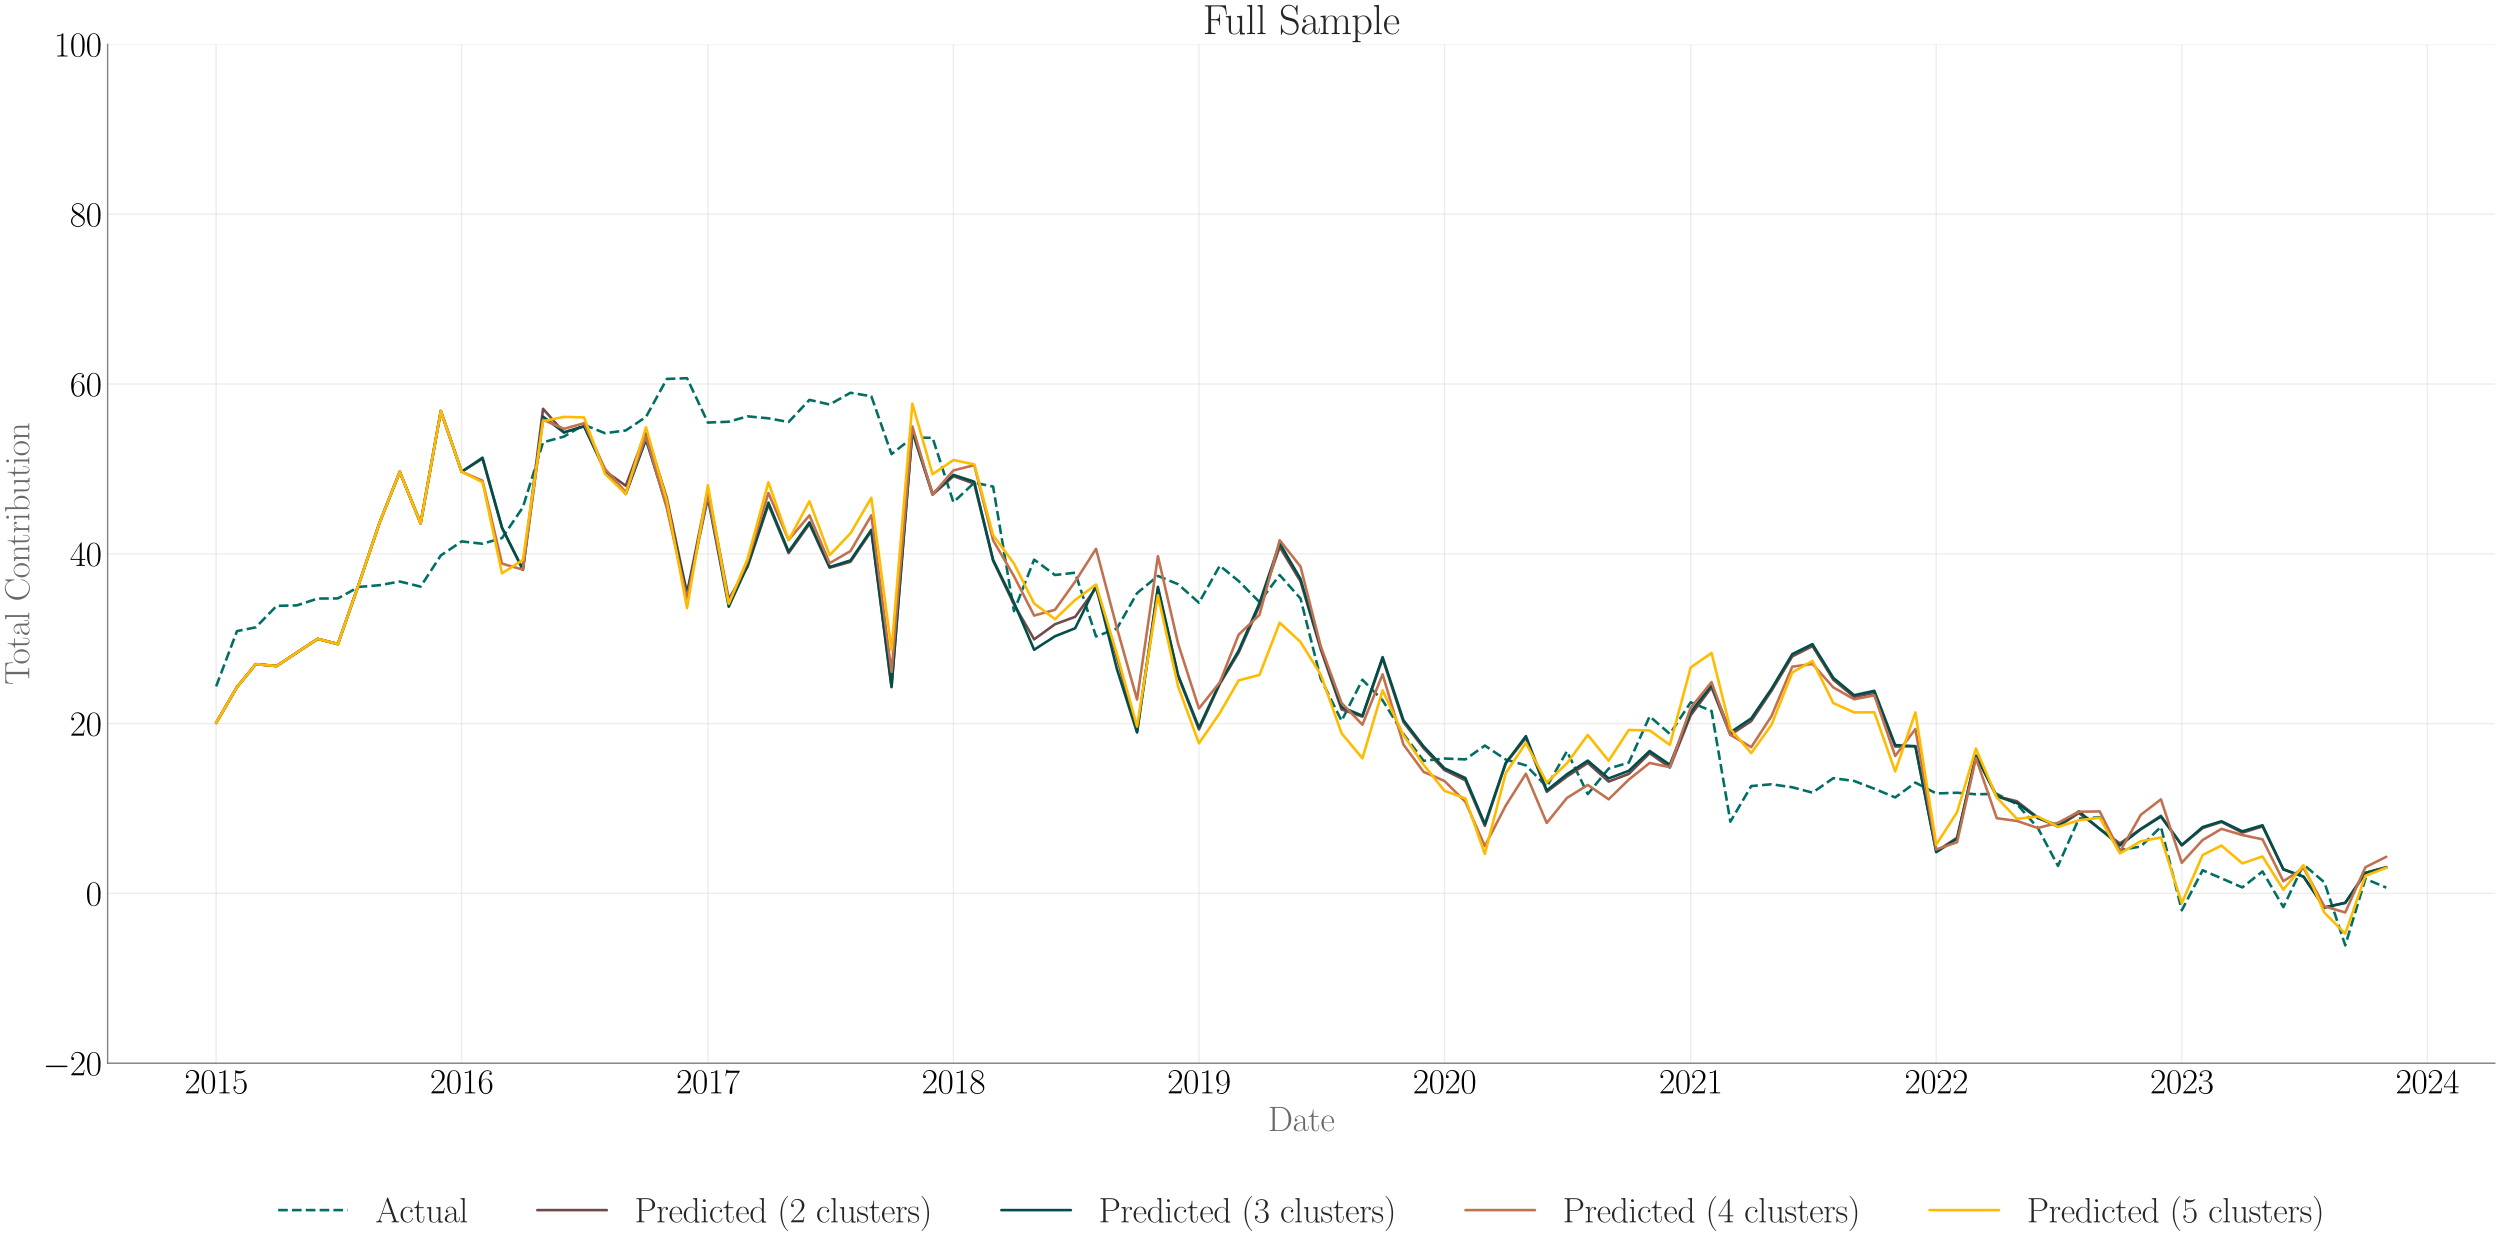 <?xml version="1.0" encoding="utf-8" standalone="no"?>
<!DOCTYPE svg PUBLIC "-//W3C//DTD SVG 1.1//EN"
  "http://www.w3.org/Graphics/SVG/1.1/DTD/svg11.dtd">
<svg xmlns:xlink="http://www.w3.org/1999/xlink" width="1440pt" height="720pt" viewBox="0 0 1440 720" xmlns="http://www.w3.org/2000/svg" version="1.1">
 <defs>
  <style type="text/css">*{stroke-linejoin: round; stroke-linecap: butt}</style>
 </defs>
 <g id="figure_1">
  <g id="patch_1">
   <path d="M 0 720 
L 1440 720 
L 1440 0 
L 0 0 
z
" style="fill: #ffffff"/>
  </g>
  <g id="axes_1">
   <g id="patch_2">
    <path d="M 61.987 612.424 
L 1437 612.424 
L 1437 25.605 
L 61.987 25.605 
z
" style="fill: #ffffff"/>
   </g>
   <g id="matplotlib.axis_1">
    <g id="xtick_1">
     <g id="line2d_1">
      <path d="M 124.487 612.424 
L 124.487 25.605 
" clip-path="url(#p9d0b76e2d4)" style="fill: none; stroke: #cccccc; stroke-opacity: 0.35; stroke-width: 0.8; stroke-linecap: round"/>
     </g>
     <g id="text_1">
      <!-- $\mathdefault{2015}$ -->
      <g transform="translate(106.211 629.761) scale(0.2 -0.2)">
       <defs>
        <path id="CMR17-32" d="M 2669 989 
L 2554 989 
C 2490 536 2438 459 2413 420 
C 2381 369 1920 369 1830 369 
L 602 369 
C 832 619 1280 1072 1824 1597 
C 2214 1967 2669 2402 2669 3035 
C 2669 3790 2067 4224 1395 4224 
C 691 4224 262 3604 262 3030 
C 262 2780 448 2748 525 2748 
C 589 2748 781 2787 781 3010 
C 781 3207 614 3264 525 3264 
C 486 3264 448 3258 422 3245 
C 544 3790 915 4058 1306 4058 
C 1862 4058 2227 3617 2227 3035 
C 2227 2479 1901 2000 1536 1584 
L 262 146 
L 262 0 
L 2515 0 
L 2669 989 
z
" transform="scale(0.016)"/>
        <path id="CMR17-30" d="M 2688 2025 
C 2688 2416 2682 3080 2413 3591 
C 2176 4039 1798 4198 1466 4198 
C 1158 4198 768 4058 525 3597 
C 269 3118 243 2524 243 2025 
C 243 1661 250 1106 448 619 
C 723 -39 1216 -128 1466 -128 
C 1760 -128 2208 -7 2470 600 
C 2662 1042 2688 1559 2688 2025 
z
M 1466 -26 
C 1056 -26 813 325 723 812 
C 653 1188 653 1738 653 2096 
C 653 2588 653 2997 736 3387 
C 858 3929 1216 4096 1466 4096 
C 1728 4096 2067 3923 2189 3400 
C 2272 3036 2278 2607 2278 2096 
C 2278 1680 2278 1169 2202 792 
C 2067 95 1690 -26 1466 -26 
z
" transform="scale(0.016)"/>
        <path id="CMR17-31" d="M 1702 4058 
C 1702 4192 1696 4192 1606 4192 
C 1357 3916 979 3827 621 3827 
C 602 3827 570 3827 563 3808 
C 557 3795 557 3782 557 3648 
C 755 3648 1088 3686 1344 3839 
L 1344 461 
C 1344 236 1331 160 781 160 
L 589 160 
L 589 0 
C 896 0 1216 0 1523 0 
C 1830 0 2150 0 2458 0 
L 2458 160 
L 2266 160 
C 1715 160 1702 230 1702 458 
L 1702 4058 
z
" transform="scale(0.016)"/>
        <path id="CMR17-35" d="M 730 3692 
C 794 3666 1056 3584 1325 3584 
C 1920 3584 2246 3911 2432 4100 
C 2432 4157 2432 4192 2394 4192 
C 2387 4192 2374 4192 2323 4163 
C 2099 4058 1837 3973 1517 3973 
C 1325 3973 1037 3999 723 4139 
C 653 4171 640 4171 634 4171 
C 602 4171 595 4164 595 4037 
L 595 2203 
C 595 2089 595 2057 659 2057 
C 691 2057 704 2070 736 2114 
C 941 2401 1222 2522 1542 2522 
C 1766 2522 2246 2382 2246 1289 
C 2246 1085 2246 715 2054 421 
C 1894 159 1645 25 1370 25 
C 947 25 518 320 403 814 
C 429 807 480 795 506 795 
C 589 795 749 840 749 1038 
C 749 1210 627 1280 506 1280 
C 358 1280 262 1190 262 1011 
C 262 454 704 -128 1382 -128 
C 2042 -128 2669 440 2669 1264 
C 2669 2030 2170 2624 1549 2624 
C 1222 2624 947 2503 730 2274 
L 730 3692 
z
" transform="scale(0.016)"/>
       </defs>
       <use xlink:href="#CMR17-32" transform="scale(0.996)"/>
       <use xlink:href="#CMR17-30" transform="translate(45.69 0) scale(0.996)"/>
       <use xlink:href="#CMR17-31" transform="translate(91.381 0) scale(0.996)"/>
       <use xlink:href="#CMR17-35" transform="translate(137.071 0) scale(0.996)"/>
      </g>
     </g>
    </g>
    <g id="xtick_2">
     <g id="line2d_2">
      <path d="M 265.918 612.424 
L 265.918 25.605 
" clip-path="url(#p9d0b76e2d4)" style="fill: none; stroke: #cccccc; stroke-opacity: 0.35; stroke-width: 0.8; stroke-linecap: round"/>
     </g>
     <g id="text_2">
      <!-- $\mathdefault{2016}$ -->
      <g transform="translate(247.641 629.761) scale(0.2 -0.2)">
       <defs>
        <path id="CMR17-36" d="M 678 2176 
C 678 3690 1395 4032 1811 4032 
C 1946 4032 2272 4009 2400 3776 
C 2298 3776 2106 3776 2106 3553 
C 2106 3381 2246 3323 2336 3323 
C 2394 3323 2566 3348 2566 3560 
C 2566 3954 2246 4179 1805 4179 
C 1043 4179 243 3390 243 1984 
C 243 253 966 -128 1478 -128 
C 2099 -128 2688 427 2688 1283 
C 2688 2081 2170 2662 1517 2662 
C 1126 2662 838 2407 678 1960 
L 678 2176 
z
M 1478 25 
C 691 25 691 1200 691 1436 
C 691 1896 909 2560 1504 2560 
C 1613 2560 1926 2560 2138 2120 
C 2253 1870 2253 1609 2253 1289 
C 2253 944 2253 690 2118 434 
C 1978 171 1773 25 1478 25 
z
" transform="scale(0.016)"/>
       </defs>
       <use xlink:href="#CMR17-32" transform="scale(0.996)"/>
       <use xlink:href="#CMR17-30" transform="translate(45.69 0) scale(0.996)"/>
       <use xlink:href="#CMR17-31" transform="translate(91.381 0) scale(0.996)"/>
       <use xlink:href="#CMR17-36" transform="translate(137.071 0) scale(0.996)"/>
      </g>
     </g>
    </g>
    <g id="xtick_3">
     <g id="line2d_3">
      <path d="M 407.735 612.424 
L 407.735 25.605 
" clip-path="url(#p9d0b76e2d4)" style="fill: none; stroke: #cccccc; stroke-opacity: 0.35; stroke-width: 0.8; stroke-linecap: round"/>
     </g>
     <g id="text_3">
      <!-- $\mathdefault{2017}$ -->
      <g transform="translate(389.459 629.761) scale(0.2 -0.2)">
       <defs>
        <path id="CMR17-37" d="M 2886 3941 
L 2886 4081 
L 1382 4081 
C 634 4081 621 4165 595 4288 
L 480 4288 
L 294 3094 
L 410 3094 
C 429 3215 474 3540 550 3661 
C 589 3712 1062 3712 1171 3712 
L 2579 3712 
L 1869 2661 
C 1395 1954 1069 999 1069 165 
C 1069 89 1069 -128 1299 -128 
C 1530 -128 1530 89 1530 171 
L 1530 465 
C 1530 1508 1709 2196 2003 2636 
L 2886 3941 
z
" transform="scale(0.016)"/>
       </defs>
       <use xlink:href="#CMR17-32" transform="scale(0.996)"/>
       <use xlink:href="#CMR17-30" transform="translate(45.69 0) scale(0.996)"/>
       <use xlink:href="#CMR17-31" transform="translate(91.381 0) scale(0.996)"/>
       <use xlink:href="#CMR17-37" transform="translate(137.071 0) scale(0.996)"/>
      </g>
     </g>
    </g>
    <g id="xtick_4">
     <g id="line2d_4">
      <path d="M 549.166 612.424 
L 549.166 25.605 
" clip-path="url(#p9d0b76e2d4)" style="fill: none; stroke: #cccccc; stroke-opacity: 0.35; stroke-width: 0.8; stroke-linecap: round"/>
     </g>
     <g id="text_4">
      <!-- $\mathdefault{2018}$ -->
      <g transform="translate(530.89 629.761) scale(0.2 -0.2)">
       <defs>
        <path id="CMR17-38" d="M 1741 2264 
C 2144 2467 2554 2773 2554 3263 
C 2554 3841 1990 4179 1472 4179 
C 890 4179 378 3759 378 3180 
C 378 3021 416 2747 666 2505 
C 730 2442 998 2251 1171 2130 
C 883 1983 211 1634 211 934 
C 211 279 838 -128 1459 -128 
C 2144 -128 2720 362 2720 1010 
C 2720 1590 2330 1857 2074 2029 
L 1741 2264 
z
M 902 2822 
C 851 2854 595 3051 595 3351 
C 595 3739 998 4032 1459 4032 
C 1965 4032 2336 3676 2336 3262 
C 2336 2669 1670 2331 1638 2331 
C 1632 2331 1626 2331 1574 2370 
L 902 2822 
z
M 2080 1519 
C 2176 1449 2483 1240 2483 851 
C 2483 381 2010 25 1472 25 
C 890 25 448 438 448 940 
C 448 1443 838 1862 1280 2060 
L 2080 1519 
z
" transform="scale(0.016)"/>
       </defs>
       <use xlink:href="#CMR17-32" transform="scale(0.996)"/>
       <use xlink:href="#CMR17-30" transform="translate(45.69 0) scale(0.996)"/>
       <use xlink:href="#CMR17-31" transform="translate(91.381 0) scale(0.996)"/>
       <use xlink:href="#CMR17-38" transform="translate(137.071 0) scale(0.996)"/>
      </g>
     </g>
    </g>
    <g id="xtick_5">
     <g id="line2d_5">
      <path d="M 690.596 612.424 
L 690.596 25.605 
" clip-path="url(#p9d0b76e2d4)" style="fill: none; stroke: #cccccc; stroke-opacity: 0.35; stroke-width: 0.8; stroke-linecap: round"/>
     </g>
     <g id="text_5">
      <!-- $\mathdefault{2019}$ -->
      <g transform="translate(672.32 629.761) scale(0.2 -0.2)">
       <defs>
        <path id="CMR17-39" d="M 2253 1864 
C 2253 464 1670 31 1190 31 
C 1043 31 685 31 538 294 
C 704 268 826 357 826 518 
C 826 692 685 749 595 749 
C 538 749 365 723 365 506 
C 365 71 742 -128 1203 -128 
C 1939 -128 2688 674 2688 2073 
C 2688 3817 1971 4179 1485 4179 
C 851 4179 243 3628 243 2778 
C 243 1991 762 1408 1414 1408 
C 1952 1408 2189 1903 2253 2112 
L 2253 1864 
z
M 1427 1510 
C 1254 1510 1011 1542 813 1922 
C 678 2169 678 2461 678 2771 
C 678 3146 678 3405 858 3684 
C 947 3817 1114 4032 1485 4032 
C 2240 4032 2240 2885 2240 2632 
C 2240 2182 2035 1510 1427 1510 
z
" transform="scale(0.016)"/>
       </defs>
       <use xlink:href="#CMR17-32" transform="scale(0.996)"/>
       <use xlink:href="#CMR17-30" transform="translate(45.69 0) scale(0.996)"/>
       <use xlink:href="#CMR17-31" transform="translate(91.381 0) scale(0.996)"/>
       <use xlink:href="#CMR17-39" transform="translate(137.071 0) scale(0.996)"/>
      </g>
     </g>
    </g>
    <g id="xtick_6">
     <g id="line2d_6">
      <path d="M 832.026 612.424 
L 832.026 25.605 
" clip-path="url(#p9d0b76e2d4)" style="fill: none; stroke: #cccccc; stroke-opacity: 0.35; stroke-width: 0.8; stroke-linecap: round"/>
     </g>
     <g id="text_6">
      <!-- $\mathdefault{2020}$ -->
      <g transform="translate(813.75 629.761) scale(0.2 -0.2)">
       <use xlink:href="#CMR17-32" transform="scale(0.996)"/>
       <use xlink:href="#CMR17-30" transform="translate(45.69 0) scale(0.996)"/>
       <use xlink:href="#CMR17-32" transform="translate(91.381 0) scale(0.996)"/>
       <use xlink:href="#CMR17-30" transform="translate(137.071 0) scale(0.996)"/>
      </g>
     </g>
    </g>
    <g id="xtick_7">
     <g id="line2d_7">
      <path d="M 973.844 612.424 
L 973.844 25.605 
" clip-path="url(#p9d0b76e2d4)" style="fill: none; stroke: #cccccc; stroke-opacity: 0.35; stroke-width: 0.8; stroke-linecap: round"/>
     </g>
     <g id="text_7">
      <!-- $\mathdefault{2021}$ -->
      <g transform="translate(955.568 629.761) scale(0.2 -0.2)">
       <use xlink:href="#CMR17-32" transform="scale(0.996)"/>
       <use xlink:href="#CMR17-30" transform="translate(45.69 0) scale(0.996)"/>
       <use xlink:href="#CMR17-32" transform="translate(91.381 0) scale(0.996)"/>
       <use xlink:href="#CMR17-31" transform="translate(137.071 0) scale(0.996)"/>
      </g>
     </g>
    </g>
    <g id="xtick_8">
     <g id="line2d_8">
      <path d="M 1115.275 612.424 
L 1115.275 25.605 
" clip-path="url(#p9d0b76e2d4)" style="fill: none; stroke: #cccccc; stroke-opacity: 0.35; stroke-width: 0.8; stroke-linecap: round"/>
     </g>
     <g id="text_8">
      <!-- $\mathdefault{2022}$ -->
      <g transform="translate(1096.999 629.761) scale(0.2 -0.2)">
       <use xlink:href="#CMR17-32" transform="scale(0.996)"/>
       <use xlink:href="#CMR17-30" transform="translate(45.69 0) scale(0.996)"/>
       <use xlink:href="#CMR17-32" transform="translate(91.381 0) scale(0.996)"/>
       <use xlink:href="#CMR17-32" transform="translate(137.071 0) scale(0.996)"/>
      </g>
     </g>
    </g>
    <g id="xtick_9">
     <g id="line2d_9">
      <path d="M 1256.705 612.424 
L 1256.705 25.605 
" clip-path="url(#p9d0b76e2d4)" style="fill: none; stroke: #cccccc; stroke-opacity: 0.35; stroke-width: 0.8; stroke-linecap: round"/>
     </g>
     <g id="text_9">
      <!-- $\mathdefault{2023}$ -->
      <g transform="translate(1238.429 629.761) scale(0.2 -0.2)">
       <defs>
        <path id="CMR17-33" d="M 1414 2157 
C 1984 2157 2234 1662 2234 1090 
C 2234 320 1824 25 1453 25 
C 1114 25 563 194 390 693 
C 422 680 454 680 486 680 
C 640 680 755 782 755 948 
C 755 1133 614 1216 486 1216 
C 378 1216 211 1165 211 926 
C 211 335 787 -128 1466 -128 
C 2176 -128 2720 430 2720 1085 
C 2720 1707 2208 2157 1600 2227 
C 2086 2328 2554 2756 2554 3329 
C 2554 3820 2048 4179 1472 4179 
C 890 4179 378 3829 378 3329 
C 378 3110 544 3072 627 3072 
C 762 3072 877 3155 877 3321 
C 877 3486 762 3569 627 3569 
C 602 3569 570 3569 544 3557 
C 730 3959 1235 4032 1459 4032 
C 1683 4032 2106 3925 2106 3320 
C 2106 3143 2080 2828 1862 2550 
C 1670 2304 1453 2304 1242 2284 
C 1210 2284 1062 2269 1037 2269 
C 992 2263 966 2257 966 2208 
C 966 2163 973 2157 1101 2157 
L 1414 2157 
z
" transform="scale(0.016)"/>
       </defs>
       <use xlink:href="#CMR17-32" transform="scale(0.996)"/>
       <use xlink:href="#CMR17-30" transform="translate(45.69 0) scale(0.996)"/>
       <use xlink:href="#CMR17-32" transform="translate(91.381 0) scale(0.996)"/>
       <use xlink:href="#CMR17-33" transform="translate(137.071 0) scale(0.996)"/>
      </g>
     </g>
    </g>
    <g id="xtick_10">
     <g id="line2d_10">
      <path d="M 1398.135 612.424 
L 1398.135 25.605 
" clip-path="url(#p9d0b76e2d4)" style="fill: none; stroke: #cccccc; stroke-opacity: 0.35; stroke-width: 0.8; stroke-linecap: round"/>
     </g>
     <g id="text_10">
      <!-- $\mathdefault{2024}$ -->
      <g transform="translate(1379.859 629.761) scale(0.2 -0.2)">
       <defs>
        <path id="CMR17-34" d="M 2150 4122 
C 2150 4256 2144 4256 2029 4256 
L 128 1254 
L 128 1088 
L 1779 1088 
L 1779 457 
C 1779 224 1766 160 1318 160 
L 1197 160 
L 1197 0 
C 1402 0 1747 0 1965 0 
C 2182 0 2528 0 2733 0 
L 2733 160 
L 2611 160 
C 2163 160 2150 224 2150 457 
L 2150 1088 
L 2803 1088 
L 2803 1254 
L 2150 1254 
L 2150 4122 
z
M 1798 3703 
L 1798 1254 
L 256 1254 
L 1798 3703 
z
" transform="scale(0.016)"/>
       </defs>
       <use xlink:href="#CMR17-32" transform="scale(0.996)"/>
       <use xlink:href="#CMR17-30" transform="translate(45.69 0) scale(0.996)"/>
       <use xlink:href="#CMR17-32" transform="translate(91.381 0) scale(0.996)"/>
       <use xlink:href="#CMR17-34" transform="translate(137.071 0) scale(0.996)"/>
      </g>
     </g>
    </g>
    <g id="text_11">
     <!-- Date -->
     <g style="fill: #696969" transform="translate(730.308 651.473) scale(0.2 -0.2)">
      <defs>
       <path id="CMR17-44" d="M 333 4352 
L 333 4186 
C 774 4186 845 4186 845 3900 
L 845 452 
C 845 166 774 166 333 166 
L 333 0 
L 2368 0 
C 3398 0 4224 943 4224 2141 
C 4224 3346 3411 4352 2368 4352 
L 333 4352 
z
M 1523 166 
C 1267 166 1254 197 1254 414 
L 1254 3938 
C 1254 4155 1267 4186 1523 4186 
L 2240 4186 
C 2771 4186 3750 3874 3750 2141 
C 3750 1242 3488 879 3366 707 
C 3213 510 2848 166 2240 166 
L 1523 166 
z
" transform="scale(0.016)"/>
       <path id="CMR17-61" d="M 2304 1653 
C 2304 2072 2304 2294 2035 2543 
C 1798 2752 1523 2816 1306 2816 
C 800 2816 435 2407 435 1971 
C 435 1728 627 1728 666 1728 
C 749 1728 896 1778 896 1954 
C 896 2112 774 2181 666 2181 
C 640 2181 608 2174 589 2168 
C 723 2592 1069 2714 1293 2714 
C 1613 2714 1965 2429 1965 1885 
L 1965 1600 
C 1587 1600 1133 1549 774 1357 
C 371 1133 256 813 256 570 
C 256 77 832 -64 1171 -64 
C 1523 -64 1850 139 1990 511 
C 2003 233 2182 -18 2464 -18 
C 2598 -18 2938 70 2938 567 
L 2938 920 
L 2822 920 
L 2822 562 
C 2822 178 2650 128 2566 128 
C 2304 128 2304 458 2304 738 
L 2304 1653 
z
M 1965 870 
C 1965 317 1568 38 1216 38 
C 896 38 646 275 646 570 
C 646 761 730 1100 1101 1305 
C 1408 1478 1760 1504 1965 1504 
L 1965 870 
z
" transform="scale(0.016)"/>
       <path id="CMR17-74" d="M 966 2560 
L 1862 2560 
L 1862 2725 
L 966 2725 
L 966 3904 
L 851 3904 
C 838 3245 614 2668 70 2668 
L 70 2560 
L 627 2560 
L 627 771 
C 627 650 627 -64 1370 -64 
C 1747 -64 1965 306 1965 777 
L 1965 1140 
L 1850 1140 
L 1850 783 
C 1850 344 1677 51 1408 51 
C 1222 51 966 178 966 758 
L 966 2560 
z
" transform="scale(0.016)"/>
       <path id="CMR17-65" d="M 2438 1472 
C 2464 1498 2464 1511 2464 1576 
C 2464 2238 2118 2816 1389 2816 
C 710 2816 173 2169 173 1383 
C 173 551 781 -64 1459 -64 
C 2176 -64 2458 607 2458 740 
C 2458 784 2419 784 2406 784 
C 2362 784 2355 771 2330 696 
C 2189 265 1837 51 1504 51 
C 1229 51 954 203 781 480 
C 582 803 582 1176 582 1472 
L 2438 1472 
z
M 589 1568 
C 634 2505 1126 2714 1382 2714 
C 1818 2714 2112 2297 2118 1568 
L 589 1568 
z
" transform="scale(0.016)"/>
      </defs>
      <use xlink:href="#CMR17-44" transform="scale(0.996)"/>
      <use xlink:href="#CMR17-61" transform="translate(70.394 0) scale(0.996)"/>
      <use xlink:href="#CMR17-74" transform="translate(116.084 0) scale(0.996)"/>
      <use xlink:href="#CMR17-65" transform="translate(151.365 0) scale(0.996)"/>
     </g>
    </g>
   </g>
   <g id="matplotlib.axis_2">
    <g id="ytick_1">
     <g id="line2d_11">
      <path d="M 61.987 612.424 
L 1437 612.424 
" clip-path="url(#p9d0b76e2d4)" style="fill: none; stroke: #cccccc; stroke-opacity: 0.35; stroke-width: 0.8; stroke-linecap: round"/>
     </g>
     <g id="text_12">
      <!-- $\mathdefault{−20}$ -->
      <g transform="translate(24.713 619.342) scale(0.2 -0.2)">
       <defs>
        <path id="CMSY10-0" d="M 4218 1472 
C 4326 1472 4442 1472 4442 1600 
C 4442 1728 4326 1728 4218 1728 
L 755 1728 
C 646 1728 531 1728 531 1600 
C 531 1472 646 1472 755 1472 
L 4218 1472 
z
" transform="scale(0.016)"/>
       </defs>
       <use xlink:href="#CMSY10-0" transform="scale(0.996)"/>
       <use xlink:href="#CMR17-32" transform="translate(77.487 0) scale(0.996)"/>
       <use xlink:href="#CMR17-30" transform="translate(123.178 0) scale(0.996)"/>
      </g>
     </g>
    </g>
    <g id="ytick_2">
     <g id="line2d_12">
      <path d="M 61.987 514.62 
L 1437 514.62 
" clip-path="url(#p9d0b76e2d4)" style="fill: none; stroke: #cccccc; stroke-opacity: 0.35; stroke-width: 0.8; stroke-linecap: round"/>
     </g>
     <g id="text_13">
      <!-- $\mathdefault{0}$ -->
      <g transform="translate(49.348 521.539) scale(0.2 -0.2)">
       <use xlink:href="#CMR17-30" transform="scale(0.996)"/>
      </g>
     </g>
    </g>
    <g id="ytick_3">
     <g id="line2d_13">
      <path d="M 61.987 416.817 
L 1437 416.817 
" clip-path="url(#p9d0b76e2d4)" style="fill: none; stroke: #cccccc; stroke-opacity: 0.35; stroke-width: 0.8; stroke-linecap: round"/>
     </g>
     <g id="text_14">
      <!-- $\mathdefault{20}$ -->
      <g transform="translate(40.21 423.736) scale(0.2 -0.2)">
       <use xlink:href="#CMR17-32" transform="scale(0.996)"/>
       <use xlink:href="#CMR17-30" transform="translate(45.69 0) scale(0.996)"/>
      </g>
     </g>
    </g>
    <g id="ytick_4">
     <g id="line2d_14">
      <path d="M 61.987 319.014 
L 1437 319.014 
" clip-path="url(#p9d0b76e2d4)" style="fill: none; stroke: #cccccc; stroke-opacity: 0.35; stroke-width: 0.8; stroke-linecap: round"/>
     </g>
     <g id="text_15">
      <!-- $\mathdefault{40}$ -->
      <g transform="translate(40.21 325.933) scale(0.2 -0.2)">
       <use xlink:href="#CMR17-34" transform="scale(0.996)"/>
       <use xlink:href="#CMR17-30" transform="translate(45.69 0) scale(0.996)"/>
      </g>
     </g>
    </g>
    <g id="ytick_5">
     <g id="line2d_15">
      <path d="M 61.987 221.211 
L 1437 221.211 
" clip-path="url(#p9d0b76e2d4)" style="fill: none; stroke: #cccccc; stroke-opacity: 0.35; stroke-width: 0.8; stroke-linecap: round"/>
     </g>
     <g id="text_16">
      <!-- $\mathdefault{60}$ -->
      <g transform="translate(40.21 228.129) scale(0.2 -0.2)">
       <use xlink:href="#CMR17-36" transform="scale(0.996)"/>
       <use xlink:href="#CMR17-30" transform="translate(45.69 0) scale(0.996)"/>
      </g>
     </g>
    </g>
    <g id="ytick_6">
     <g id="line2d_16">
      <path d="M 61.987 123.408 
L 1437 123.408 
" clip-path="url(#p9d0b76e2d4)" style="fill: none; stroke: #cccccc; stroke-opacity: 0.35; stroke-width: 0.8; stroke-linecap: round"/>
     </g>
     <g id="text_17">
      <!-- $\mathdefault{80}$ -->
      <g transform="translate(40.21 130.326) scale(0.2 -0.2)">
       <use xlink:href="#CMR17-38" transform="scale(0.996)"/>
       <use xlink:href="#CMR17-30" transform="translate(45.69 0) scale(0.996)"/>
      </g>
     </g>
    </g>
    <g id="ytick_7">
     <g id="line2d_17">
      <path d="M 61.987 25.605 
L 1437 25.605 
" clip-path="url(#p9d0b76e2d4)" style="fill: none; stroke: #cccccc; stroke-opacity: 0.35; stroke-width: 0.8; stroke-linecap: round"/>
     </g>
     <g id="text_18">
      <!-- $\mathdefault{100}$ -->
      <g transform="translate(31.072 32.523) scale(0.2 -0.2)">
       <use xlink:href="#CMR17-31" transform="scale(0.996)"/>
       <use xlink:href="#CMR17-30" transform="translate(45.69 0) scale(0.996)"/>
       <use xlink:href="#CMR17-30" transform="translate(91.381 0) scale(0.996)"/>
      </g>
     </g>
    </g>
    <g id="text_19">
     <!-- Total Contribution -->
     <g style="fill: #696969" transform="translate(16.837 394.491) rotate(-90) scale(0.2 -0.2)">
      <defs>
       <path id="CMR17-54" d="M 3981 4326 
L 288 4326 
L 179 2918 
L 294 2918 
C 378 3976 467 4160 1453 4160 
C 1568 4160 1754 4160 1805 4154 
C 1926 4135 1926 4058 1926 3912 
L 1926 459 
C 1926 230 1907 160 1376 160 
L 1197 160 
L 1197 0 
C 1504 0 1824 0 2138 0 
C 2451 0 2771 0 3078 0 
L 3078 160 
L 2899 160 
C 2368 160 2349 230 2349 459 
L 2349 3912 
C 2349 4052 2349 4129 2464 4154 
C 2515 4160 2701 4160 2816 4160 
C 3795 4160 3891 3976 3974 2918 
L 4090 2918 
L 3981 4326 
z
" transform="scale(0.016)"/>
       <path id="CMR17-6f" d="M 2758 1356 
C 2758 2176 2163 2816 1466 2816 
C 768 2816 173 2176 173 1356 
C 173 551 768 -64 1466 -64 
C 2163 -64 2758 551 2758 1356 
z
M 1466 51 
C 1165 51 909 230 762 480 
C 602 767 582 1126 582 1408 
C 582 1677 595 2010 762 2298 
C 890 2509 1139 2714 1466 2714 
C 1754 2714 1997 2554 2150 2330 
C 2349 2029 2349 1607 2349 1408 
C 2349 1158 2336 775 2163 467 
C 1984 173 1709 51 1466 51 
z
" transform="scale(0.016)"/>
       <path id="CMR17-6c" d="M 979 4396 
L 218 4326 
L 218 4160 
C 595 4160 653 4122 653 3817 
L 653 426 
C 653 184 627 153 218 153 
L 218 -13 
C 371 0 653 0 813 0 
C 979 0 1261 0 1414 -13 
L 1414 153 
C 1005 153 979 178 979 426 
L 979 4396 
z
" transform="scale(0.016)"/>
       <path id="CMR17-43" d="M 3974 4289 
C 3974 4403 3968 4410 3930 4410 
C 3904 4410 3898 4403 3853 4327 
L 3571 3792 
C 3258 4187 2874 4416 2381 4416 
C 1286 4416 294 3456 294 2148 
C 294 826 1286 -128 2387 -128 
C 3366 -128 3974 730 3974 1461 
C 3974 1524 3974 1550 3917 1550 
C 3866 1550 3866 1531 3859 1474 
C 3808 585 3168 38 2477 38 
C 1824 38 781 495 781 2147 
C 781 3805 1843 4250 2464 4250 
C 3187 4250 3712 3628 3834 2745 
C 3846 2668 3846 2655 3904 2655 
C 3974 2655 3974 2668 3974 2783 
L 3974 4289 
z
" transform="scale(0.016)"/>
       <path id="CMR17-6e" d="M 2656 1933 
C 2656 2259 2592 2790 1837 2790 
C 1331 2790 1069 2400 973 2144 
L 966 2144 
L 966 2790 
L 211 2720 
L 211 2554 
C 589 2554 646 2515 646 2208 
L 646 428 
C 646 184 621 153 211 153 
L 211 -13 
C 365 0 646 0 813 0 
C 979 0 1267 0 1421 -13 
L 1421 153 
C 1011 153 986 178 986 428 
L 986 1658 
C 986 2247 1344 2688 1792 2688 
C 2266 2688 2317 2266 2317 1958 
L 2317 428 
C 2317 184 2291 153 1882 153 
L 1882 -13 
C 2035 0 2317 0 2483 0 
C 2650 0 2938 0 3091 -13 
L 3091 153 
C 2682 153 2656 178 2656 428 
L 2656 1933 
z
" transform="scale(0.016)"/>
       <path id="CMR17-72" d="M 960 1497 
C 960 2112 1222 2688 1702 2688 
C 1747 2688 1792 2682 1837 2662 
C 1837 2662 1696 2617 1696 2452 
C 1696 2298 1818 2234 1914 2234 
C 1990 2234 2131 2279 2131 2458 
C 2131 2663 1926 2790 1709 2790 
C 1222 2790 1011 2317 947 2093 
L 941 2093 
L 941 2790 
L 198 2720 
L 198 2554 
C 576 2554 634 2515 634 2208 
L 634 428 
C 634 184 608 153 198 153 
L 198 -13 
C 352 0 646 0 813 0 
C 998 0 1325 0 1498 -13 
L 1498 153 
C 1037 153 960 153 960 440 
L 960 1497 
z
" transform="scale(0.016)"/>
       <path id="CMR17-69" d="M 992 3909 
C 992 4049 877 4170 730 4170 
C 589 4170 467 4056 467 3909 
C 467 3769 582 3648 730 3648 
C 870 3648 992 3763 992 3909 
z
M 243 2706 
L 243 2541 
C 602 2541 653 2502 653 2197 
L 653 427 
C 653 184 627 153 218 153 
L 218 -13 
C 371 0 646 0 806 0 
C 960 0 1222 0 1370 -13 
L 1370 153 
C 992 153 979 191 979 420 
L 979 2776 
L 243 2706 
z
" transform="scale(0.016)"/>
       <path id="CMR17-62" d="M 960 4396 
L 198 4326 
L 198 4160 
C 576 4160 634 4122 634 3817 
L 634 -13 
L 749 -13 
L 934 441 
C 1120 141 1395 -64 1766 -64 
C 2406 -64 3053 500 3053 1370 
C 3053 2188 2477 2790 1830 2790 
C 1434 2790 1152 2579 960 2330 
L 960 4396 
z
M 973 2004 
C 973 2118 973 2138 1062 2272 
C 1312 2657 1670 2688 1792 2688 
C 1984 2688 2643 2585 2643 1376 
C 2643 108 1888 38 1734 38 
C 1536 38 1248 114 1043 486 
C 973 608 973 621 973 735 
L 973 2004 
z
" transform="scale(0.016)"/>
       <path id="CMR17-75" d="M 1882 2693 
L 1882 2528 
C 2259 2528 2317 2489 2317 2186 
L 2317 1032 
C 2317 500 2029 38 1555 38 
C 1030 38 986 348 986 678 
L 986 2763 
L 211 2693 
L 211 2528 
C 467 2528 640 2528 646 2274 
L 646 1058 
C 646 633 646 361 813 183 
C 896 101 1056 -64 1517 -64 
C 2061 -64 2272 377 2323 506 
L 2330 506 
L 2330 -63 
L 3091 -63 
L 3091 128 
C 2714 128 2656 166 2656 473 
L 2656 2763 
L 1882 2693 
z
" transform="scale(0.016)"/>
      </defs>
      <use xlink:href="#CMR17-54" transform="scale(0.996)"/>
      <use xlink:href="#CMR17-6f" transform="translate(58.703 0) scale(0.996)"/>
      <use xlink:href="#CMR17-74" transform="translate(104.393 0) scale(0.996)"/>
      <use xlink:href="#CMR17-61" transform="translate(139.674 0) scale(0.996)"/>
      <use xlink:href="#CMR17-6c" transform="translate(185.364 0) scale(0.996)"/>
      <use xlink:href="#CMR17-43" transform="translate(240.311 0) scale(0.996)"/>
      <use xlink:href="#CMR17-6f" transform="translate(306.821 0) scale(0.996)"/>
      <use xlink:href="#CMR17-6e" transform="translate(352.512 0) scale(0.996)"/>
      <use xlink:href="#CMR17-74" transform="translate(400.805 0) scale(0.996)"/>
      <use xlink:href="#CMR17-72" transform="translate(436.085 0) scale(0.996)"/>
      <use xlink:href="#CMR17-69" transform="translate(471.366 0) scale(0.996)"/>
      <use xlink:href="#CMR17-62" transform="translate(496.237 0) scale(0.996)"/>
      <use xlink:href="#CMR17-75" transform="translate(547.133 0) scale(0.996)"/>
      <use xlink:href="#CMR17-74" transform="translate(598.028 0) scale(0.996)"/>
      <use xlink:href="#CMR17-69" transform="translate(633.309 0) scale(0.996)"/>
      <use xlink:href="#CMR17-6f" transform="translate(658.18 0) scale(0.996)"/>
      <use xlink:href="#CMR17-6e" transform="translate(703.87 0) scale(0.996)"/>
     </g>
    </g>
   </g>
   <g id="line2d_18">
    <path d="M 124.487 395.369 
L 136.499 363.521 
L 136.499 363.521 
L 147.348 361.336 
L 147.348 361.336 
L 159.36 348.978 
L 159.36 348.978 
L 170.985 348.695 
L 170.985 348.695 
L 182.997 344.772 
L 182.997 344.772 
L 194.621 344.671 
L 194.621 344.671 
L 206.633 338.074 
L 206.633 338.074 
L 218.645 337.068 
L 218.645 337.068 
L 230.269 334.946 
L 230.269 334.946 
L 242.281 337.89 
L 242.281 337.89 
L 253.906 319.935 
L 253.906 319.935 
L 265.918 311.857 
L 265.918 311.857 
L 277.929 313.19 
L 277.929 313.19 
L 289.166 309.928 
L 289.166 309.928 
L 301.178 292.204 
L 301.178 292.204 
L 312.803 254.777 
L 312.803 254.777 
L 324.815 251.475 
L 324.815 251.475 
L 336.439 244.66 
L 336.439 244.66 
L 348.451 249.511 
L 348.451 249.511 
L 360.463 247.941 
L 360.463 247.941 
L 372.087 240.157 
L 372.087 240.157 
L 384.099 218.263 
L 384.099 218.263 
L 395.723 217.839 
L 395.723 217.839 
L 407.735 243.396 
L 407.735 243.396 
L 419.747 242.919 
L 419.747 242.919 
L 430.597 239.81 
L 430.597 239.81 
L 442.609 240.949 
L 442.609 240.949 
L 454.233 243.073 
L 454.233 243.073 
L 466.245 230.319 
L 466.245 230.319 
L 477.869 232.997 
L 477.869 232.997 
L 489.881 226.232 
L 489.881 226.232 
L 501.893 228.243 
L 501.893 228.243 
L 513.518 261.593 
L 513.518 261.593 
L 525.529 252.067 
L 525.529 252.067 
L 537.154 252.165 
L 537.154 252.165 
L 549.166 289.301 
L 549.166 289.301 
L 561.178 278.022 
L 561.178 278.022 
L 572.027 280.274 
L 572.027 280.274 
L 584.039 351.987 
L 584.039 351.987 
L 595.663 322.366 
L 595.663 322.366 
L 607.675 331.203 
L 607.675 331.203 
L 619.3 329.886 
L 619.3 329.886 
L 631.312 366.595 
L 631.312 366.595 
L 643.324 362.054 
L 643.324 362.054 
L 654.948 341.64 
L 654.948 341.64 
L 666.96 331.74 
L 666.96 331.74 
L 678.584 336.511 
L 678.584 336.511 
L 690.596 347.19 
L 690.596 347.19 
L 702.608 325.851 
L 702.608 325.851 
L 713.457 334.682 
L 713.457 334.682 
L 725.469 346.787 
L 725.469 346.787 
L 737.094 331.206 
L 737.094 331.206 
L 749.106 344.771 
L 749.106 344.771 
L 760.73 390.858 
L 760.73 390.858 
L 772.742 415.195 
L 772.742 415.195 
L 784.754 391.548 
L 784.754 391.548 
L 796.378 403.394 
L 796.378 403.394 
L 808.39 422.758 
L 808.39 422.758 
L 820.015 438.252 
L 820.015 438.252 
L 832.026 436.895 
L 832.026 436.895 
L 844.038 437.42 
L 844.038 437.42 
L 855.275 429.445 
L 855.275 429.445 
L 867.287 437.481 
L 867.287 437.481 
L 878.912 440.852 
L 878.912 440.852 
L 890.924 453.14 
L 890.924 453.14 
L 902.548 432.73 
L 902.548 432.73 
L 914.56 457.369 
L 914.56 457.369 
L 926.572 442.72 
L 926.572 442.72 
L 938.196 439.271 
L 938.196 439.271 
L 950.208 412.604 
L 950.208 412.604 
L 961.832 422.74 
L 961.832 422.74 
L 973.844 404.517 
L 973.844 404.517 
L 985.856 409.554 
L 985.856 409.554 
L 996.706 473.252 
L 996.706 473.252 
L 1008.718 452.773 
L 1008.718 452.773 
L 1020.342 451.747 
L 1020.342 451.747 
L 1032.354 453.462 
L 1032.354 453.462 
L 1043.978 456.554 
L 1043.978 456.554 
L 1055.99 448.233 
L 1055.99 448.233 
L 1068.002 449.841 
L 1068.002 449.841 
L 1079.627 454.324 
L 1079.627 454.324 
L 1091.638 459.309 
L 1091.638 459.309 
L 1103.263 450.775 
L 1103.263 450.775 
L 1115.275 457.031 
L 1115.275 457.031 
L 1127.287 456.615 
L 1127.287 456.615 
L 1138.136 457.497 
L 1138.136 457.497 
L 1150.148 457.302 
L 1150.148 457.302 
L 1161.772 463.248 
L 1161.772 463.248 
L 1173.784 476.861 
L 1173.784 476.861 
L 1185.409 498.756 
L 1185.409 498.756 
L 1197.421 471.507 
L 1197.421 471.507 
L 1209.432 470.773 
L 1209.432 470.773 
L 1221.057 489.678 
L 1221.057 489.678 
L 1233.069 487.585 
L 1233.069 487.585 
L 1244.693 476.252 
L 1244.693 476.252 
L 1256.705 524.334 
L 1256.705 524.334 
L 1268.717 501.284 
L 1268.717 501.284 
L 1279.566 505.903 
L 1279.566 505.903 
L 1291.578 511.156 
L 1291.578 511.156 
L 1303.203 501.951 
L 1303.203 501.951 
L 1315.215 522.492 
L 1315.215 522.492 
L 1326.839 497.985 
L 1326.839 497.985 
L 1338.851 508.244 
L 1338.851 508.244 
L 1350.863 544.506 
L 1350.863 544.506 
L 1362.487 506.191 
L 1362.487 506.191 
L 1374.499 511.274 
L 1374.499 511.274 
" clip-path="url(#p9d0b76e2d4)" style="fill: none; stroke-dasharray: 5.55,2.4; stroke-dashoffset: 0; stroke: #006e64; stroke-width: 1.5"/>
   </g>
   <g id="line2d_19">
    <path d="M 124.487 416.39 
L 136.499 395.752 
L 136.499 395.752 
L 147.348 382.561 
L 147.348 382.561 
L 159.36 383.634 
L 159.36 383.634 
L 170.985 375.867 
L 170.985 375.867 
L 182.997 368.001 
L 182.997 368.001 
L 194.621 370.976 
L 194.621 370.976 
L 206.633 336.613 
L 206.633 336.613 
L 218.645 301.017 
L 218.645 301.017 
L 230.269 271.749 
L 230.269 271.749 
L 242.281 301.461 
L 242.281 301.461 
L 253.906 236.763 
L 253.906 236.763 
L 265.918 271.718 
L 265.918 271.718 
L 277.929 264.175 
L 277.929 264.175 
L 289.166 304.132 
L 289.166 304.132 
L 301.178 327.897 
L 301.178 327.897 
L 312.803 235.475 
L 312.803 235.475 
L 324.815 249.057 
L 324.815 249.057 
L 336.439 245.548 
L 336.439 245.548 
L 348.451 271.265 
L 348.451 271.265 
L 360.463 279.795 
L 360.463 279.795 
L 372.087 248.468 
L 372.087 248.468 
L 384.099 286.923 
L 384.099 286.923 
L 395.723 341.748 
L 395.723 341.748 
L 407.735 281.984 
L 407.735 281.984 
L 419.747 345.118 
L 419.747 345.118 
L 430.597 326.463 
L 430.597 326.463 
L 442.609 290.692 
L 442.609 290.692 
L 454.233 318.571 
L 454.233 318.571 
L 466.245 301.825 
L 466.245 301.825 
L 477.869 327.008 
L 477.869 327.008 
L 489.881 323.601 
L 489.881 323.601 
L 501.893 305.912 
L 501.893 305.912 
L 513.518 395.837 
L 513.518 395.837 
L 525.529 248.675 
L 525.529 248.675 
L 537.154 284.959 
L 537.154 284.959 
L 549.166 274.285 
L 549.166 274.285 
L 561.178 278.606 
L 561.178 278.606 
L 572.027 323.02 
L 572.027 323.02 
L 584.039 348.111 
L 584.039 348.111 
L 595.663 368.256 
L 595.663 368.256 
L 607.675 359.547 
L 607.675 359.547 
L 619.3 355.287 
L 619.3 355.287 
L 631.312 338.632 
L 631.312 338.632 
L 643.324 378.65 
L 643.324 378.65 
L 654.948 421.395 
L 654.948 421.395 
L 666.96 339.016 
L 666.96 339.016 
L 678.584 389.38 
L 678.584 389.38 
L 690.596 420.16 
L 690.596 420.16 
L 702.608 393.982 
L 702.608 393.982 
L 713.457 375.918 
L 713.457 375.918 
L 725.469 348.952 
L 725.469 348.952 
L 737.094 315.026 
L 737.094 315.026 
L 749.106 334.925 
L 749.106 334.925 
L 760.73 373.987 
L 760.73 373.987 
L 772.742 408.628 
L 772.742 408.628 
L 784.754 412.782 
L 784.754 412.782 
L 796.378 379.298 
L 796.378 379.298 
L 808.39 415.946 
L 808.39 415.946 
L 820.015 431.021 
L 820.015 431.021 
L 832.026 443.575 
L 832.026 443.575 
L 844.038 449.463 
L 844.038 449.463 
L 855.275 475.691 
L 855.275 475.691 
L 867.287 439.808 
L 867.287 439.808 
L 878.912 425.006 
L 878.912 425.006 
L 890.924 456.096 
L 890.924 456.096 
L 902.548 447.297 
L 902.548 447.297 
L 914.56 439.466 
L 914.56 439.466 
L 926.572 450.195 
L 926.572 450.195 
L 938.196 445.773 
L 938.196 445.773 
L 950.208 433.835 
L 950.208 433.835 
L 961.832 442.09 
L 961.832 442.09 
L 973.844 412.001 
L 973.844 412.001 
L 985.856 395.947 
L 985.856 395.947 
L 996.706 423.281 
L 996.706 423.281 
L 1008.718 415.359 
L 1008.718 415.359 
L 1020.342 398 
L 1020.342 398 
L 1032.354 378.093 
L 1032.354 378.093 
L 1043.978 372.162 
L 1043.978 372.162 
L 1055.99 391.518 
L 1055.99 391.518 
L 1068.002 401.515 
L 1068.002 401.515 
L 1079.627 399.059 
L 1079.627 399.059 
L 1091.638 430.011 
L 1091.638 430.011 
L 1103.263 429.834 
L 1103.263 429.834 
L 1115.275 490.429 
L 1115.275 490.429 
L 1127.287 482.494 
L 1127.287 482.494 
L 1138.136 435.36 
L 1138.136 435.36 
L 1150.148 458.627 
L 1150.148 458.627 
L 1161.772 461.559 
L 1161.772 461.559 
L 1173.784 470.92 
L 1173.784 470.92 
L 1185.409 476.172 
L 1185.409 476.172 
L 1197.421 468.304 
L 1197.421 468.304 
L 1209.432 477.383 
L 1209.432 477.383 
L 1221.057 485.805 
L 1221.057 485.805 
L 1233.069 477.467 
L 1233.069 477.467 
L 1244.693 469.891 
L 1244.693 469.891 
L 1256.705 486.939 
L 1256.705 486.939 
L 1268.717 476.995 
L 1268.717 476.995 
L 1279.566 473.418 
L 1279.566 473.418 
L 1291.578 479.613 
L 1291.578 479.613 
L 1303.203 476.011 
L 1303.203 476.011 
L 1315.215 500.789 
L 1315.215 500.789 
L 1326.839 504.993 
L 1326.839 504.993 
L 1338.851 522.71 
L 1338.851 522.71 
L 1350.863 519.973 
L 1350.863 519.973 
L 1362.487 502.776 
L 1362.487 502.776 
L 1374.499 499.433 
L 1374.499 499.433 
" clip-path="url(#p9d0b76e2d4)" style="fill: none; stroke: #734848; stroke-width: 1.5; stroke-linecap: round"/>
   </g>
   <g id="line2d_20">
    <path d="M 124.487 416.39 
L 136.499 395.752 
L 136.499 395.752 
L 147.348 382.561 
L 147.348 382.561 
L 159.36 383.634 
L 159.36 383.634 
L 170.985 375.867 
L 170.985 375.867 
L 182.997 368.001 
L 182.997 368.001 
L 194.621 370.976 
L 194.621 370.976 
L 206.633 336.613 
L 206.633 336.613 
L 218.645 301.017 
L 218.645 301.017 
L 230.269 271.749 
L 230.269 271.749 
L 242.281 301.461 
L 242.281 301.461 
L 253.906 236.763 
L 253.906 236.763 
L 265.918 271.718 
L 265.918 271.718 
L 277.929 263.638 
L 277.929 263.638 
L 289.166 303.892 
L 289.166 303.892 
L 301.178 328.242 
L 301.178 328.242 
L 312.803 240.015 
L 312.803 240.015 
L 324.815 249.088 
L 324.815 249.088 
L 336.439 245.51 
L 336.439 245.51 
L 348.451 270.865 
L 348.451 270.865 
L 360.463 284.517 
L 360.463 284.517 
L 372.087 253.226 
L 372.087 253.226 
L 384.099 291.746 
L 384.099 291.746 
L 395.723 342.235 
L 395.723 342.235 
L 407.735 286.74 
L 407.735 286.74 
L 419.747 349.483 
L 419.747 349.483 
L 430.597 325.773 
L 430.597 325.773 
L 442.609 289.509 
L 442.609 289.509 
L 454.233 317.731 
L 454.233 317.731 
L 466.245 300.89 
L 466.245 300.89 
L 477.869 326.582 
L 477.869 326.582 
L 489.881 322.801 
L 489.881 322.801 
L 501.893 305.148 
L 501.893 305.148 
L 513.518 395.45 
L 513.518 395.45 
L 525.529 247.956 
L 525.529 247.956 
L 537.154 284.46 
L 537.154 284.46 
L 549.166 273.539 
L 549.166 273.539 
L 561.178 277.489 
L 561.178 277.489 
L 572.027 322.474 
L 572.027 322.474 
L 584.039 347.038 
L 584.039 347.038 
L 595.663 374.268 
L 595.663 374.268 
L 607.675 366.484 
L 607.675 366.484 
L 619.3 361.849 
L 619.3 361.849 
L 631.312 337.316 
L 631.312 337.316 
L 643.324 385.322 
L 643.324 385.322 
L 654.948 421.93 
L 654.948 421.93 
L 666.96 338.049 
L 666.96 338.049 
L 678.584 388.915 
L 678.584 388.915 
L 690.596 419.087 
L 690.596 419.087 
L 702.608 393.359 
L 702.608 393.359 
L 713.457 374.788 
L 713.457 374.788 
L 725.469 347.326 
L 725.469 347.326 
L 737.094 312.91 
L 737.094 312.91 
L 749.106 333.469 
L 749.106 333.469 
L 760.73 372.897 
L 760.73 372.897 
L 772.742 407.281 
L 772.742 407.281 
L 784.754 412.248 
L 784.754 412.248 
L 796.378 378.503 
L 796.378 378.503 
L 808.39 414.828 
L 808.39 414.828 
L 820.015 429.942 
L 820.015 429.942 
L 832.026 442.537 
L 832.026 442.537 
L 844.038 448.118 
L 844.038 448.118 
L 855.275 474.695 
L 855.275 474.695 
L 867.287 439.464 
L 867.287 439.464 
L 878.912 424.004 
L 878.912 424.004 
L 890.924 455.285 
L 890.924 455.285 
L 902.548 445.971 
L 902.548 445.971 
L 914.56 438.113 
L 914.56 438.113 
L 926.572 448.382 
L 926.572 448.382 
L 938.196 443.981 
L 938.196 443.981 
L 950.208 432.571 
L 950.208 432.571 
L 961.832 440.487 
L 961.832 440.487 
L 973.844 410.197 
L 973.844 410.197 
L 985.856 394.491 
L 985.856 394.491 
L 996.706 421.816 
L 996.706 421.816 
L 1008.718 413.785 
L 1008.718 413.785 
L 1020.342 396.806 
L 1020.342 396.806 
L 1032.354 376.764 
L 1032.354 376.764 
L 1043.978 371.017 
L 1043.978 371.017 
L 1055.99 390.429 
L 1055.99 390.429 
L 1068.002 400.439 
L 1068.002 400.439 
L 1079.627 397.901 
L 1079.627 397.901 
L 1091.638 429.18 
L 1091.638 429.18 
L 1103.263 429.809 
L 1103.263 429.809 
L 1115.275 490.864 
L 1115.275 490.864 
L 1127.287 483.072 
L 1127.287 483.072 
L 1138.136 435.306 
L 1138.136 435.306 
L 1150.148 458.676 
L 1150.148 458.676 
L 1161.772 462.557 
L 1161.772 462.557 
L 1173.784 471.247 
L 1173.784 471.247 
L 1185.409 475.549 
L 1185.409 475.549 
L 1197.421 467.337 
L 1197.421 467.337 
L 1209.432 477.499 
L 1209.432 477.499 
L 1221.057 486.997 
L 1221.057 486.997 
L 1233.069 477.676 
L 1233.069 477.676 
L 1244.693 470.399 
L 1244.693 470.399 
L 1256.705 486.732 
L 1256.705 486.732 
L 1268.717 476.38 
L 1268.717 476.38 
L 1279.566 473.049 
L 1279.566 473.049 
L 1291.578 478.843 
L 1291.578 478.843 
L 1303.203 475.36 
L 1303.203 475.36 
L 1315.215 500.709 
L 1315.215 500.709 
L 1326.839 504.918 
L 1326.839 504.918 
L 1338.851 522.672 
L 1338.851 522.672 
L 1350.863 520.093 
L 1350.863 520.093 
L 1362.487 502.805 
L 1362.487 502.805 
L 1374.499 499.69 
L 1374.499 499.69 
" clip-path="url(#p9d0b76e2d4)" style="fill: none; stroke: #004e4a; stroke-width: 1.5; stroke-linecap: round"/>
   </g>
   <g id="line2d_21">
    <path d="M 124.487 416.39 
L 136.499 395.752 
L 136.499 395.752 
L 147.348 382.561 
L 147.348 382.561 
L 159.36 383.634 
L 159.36 383.634 
L 170.985 375.867 
L 170.985 375.867 
L 182.997 368.001 
L 182.997 368.001 
L 194.621 370.976 
L 194.621 370.976 
L 206.633 336.613 
L 206.633 336.613 
L 218.645 301.017 
L 218.645 301.017 
L 230.269 271.749 
L 230.269 271.749 
L 242.281 301.461 
L 242.281 301.461 
L 253.906 236.763 
L 253.906 236.763 
L 265.918 271.718 
L 265.918 271.718 
L 277.929 276.889 
L 277.929 276.889 
L 289.166 324.643 
L 289.166 324.643 
L 301.178 328.107 
L 301.178 328.107 
L 312.803 241.771 
L 312.803 241.771 
L 324.815 246.987 
L 324.815 246.987 
L 336.439 243.807 
L 336.439 243.807 
L 348.451 270.079 
L 348.451 270.079 
L 360.463 283.526 
L 360.463 283.526 
L 372.087 251.459 
L 372.087 251.459 
L 384.099 292.671 
L 384.099 292.671 
L 395.723 344.774 
L 395.723 344.774 
L 407.735 285.078 
L 407.735 285.078 
L 419.747 347.435 
L 419.747 347.435 
L 430.597 323.247 
L 430.597 323.247 
L 442.609 283.991 
L 442.609 283.991 
L 454.233 310.998 
L 454.233 310.998 
L 466.245 296.856 
L 466.245 296.856 
L 477.869 324.377 
L 477.869 324.377 
L 489.881 317.42 
L 489.881 317.42 
L 501.893 296.828 
L 501.893 296.828 
L 513.518 386.982 
L 513.518 386.982 
L 525.529 245.643 
L 525.529 245.643 
L 537.154 284.838 
L 537.154 284.838 
L 549.166 270.96 
L 549.166 270.96 
L 561.178 267.928 
L 561.178 267.928 
L 572.027 311.2 
L 572.027 311.2 
L 584.039 331.875 
L 584.039 331.875 
L 595.663 354.561 
L 595.663 354.561 
L 607.675 351.228 
L 607.675 351.228 
L 619.3 334.992 
L 619.3 334.992 
L 631.312 316.124 
L 631.312 316.124 
L 643.324 361.607 
L 643.324 361.607 
L 654.948 402.942 
L 654.948 402.942 
L 666.96 320.32 
L 666.96 320.32 
L 678.584 370.736 
L 678.584 370.736 
L 690.596 408.086 
L 690.596 408.086 
L 702.608 393.044 
L 702.608 393.044 
L 713.457 365.555 
L 713.457 365.555 
L 725.469 354.131 
L 725.469 354.131 
L 737.094 311.182 
L 737.094 311.182 
L 749.106 326.326 
L 749.106 326.326 
L 760.73 372.213 
L 760.73 372.213 
L 772.742 404.913 
L 772.742 404.913 
L 784.754 417.432 
L 784.754 417.432 
L 796.378 388.396 
L 796.378 388.396 
L 808.39 428.868 
L 808.39 428.868 
L 820.015 444.622 
L 820.015 444.622 
L 832.026 449.836 
L 832.026 449.836 
L 844.038 461.788 
L 844.038 461.788 
L 855.275 487.362 
L 855.275 487.362 
L 867.287 464.059 
L 867.287 464.059 
L 878.912 445.664 
L 878.912 445.664 
L 890.924 474.005 
L 890.924 474.005 
L 902.548 459.622 
L 902.548 459.622 
L 914.56 452.124 
L 914.56 452.124 
L 926.572 460.392 
L 926.572 460.392 
L 938.196 449.041 
L 938.196 449.041 
L 950.208 439.46 
L 950.208 439.46 
L 961.832 441.902 
L 961.832 441.902 
L 973.844 407.716 
L 973.844 407.716 
L 985.856 392.878 
L 985.856 392.878 
L 996.706 423.32 
L 996.706 423.32 
L 1008.718 430.355 
L 1008.718 430.355 
L 1020.342 412.536 
L 1020.342 412.536 
L 1032.354 383.998 
L 1032.354 383.998 
L 1043.978 382.438 
L 1043.978 382.438 
L 1055.99 395.959 
L 1055.99 395.959 
L 1068.002 402.783 
L 1068.002 402.783 
L 1079.627 400.52 
L 1079.627 400.52 
L 1091.638 435.414 
L 1091.638 435.414 
L 1103.263 419.933 
L 1103.263 419.933 
L 1115.275 489.281 
L 1115.275 489.281 
L 1127.287 485.13 
L 1127.287 485.13 
L 1138.136 436.698 
L 1138.136 436.698 
L 1150.148 471.288 
L 1150.148 471.288 
L 1161.772 472.879 
L 1161.772 472.879 
L 1173.784 476.925 
L 1173.784 476.925 
L 1185.409 473.903 
L 1185.409 473.903 
L 1197.421 467.564 
L 1197.421 467.564 
L 1209.432 467.373 
L 1209.432 467.373 
L 1221.057 490.565 
L 1221.057 490.565 
L 1233.069 469.355 
L 1233.069 469.355 
L 1244.693 460.437 
L 1244.693 460.437 
L 1256.705 496.965 
L 1256.705 496.965 
L 1268.717 483.854 
L 1268.717 483.854 
L 1279.566 477.437 
L 1279.566 477.437 
L 1291.578 480.997 
L 1291.578 480.997 
L 1303.203 483.453 
L 1303.203 483.453 
L 1315.215 507.566 
L 1315.215 507.566 
L 1326.839 499.995 
L 1326.839 499.995 
L 1338.851 522.086 
L 1338.851 522.086 
L 1350.863 525.563 
L 1350.863 525.563 
L 1362.487 499.506 
L 1362.487 499.506 
L 1374.499 493.502 
L 1374.499 493.502 
" clip-path="url(#p9d0b76e2d4)" style="fill: none; stroke: #c17150; stroke-width: 1.5; stroke-linecap: round"/>
   </g>
   <g id="line2d_22">
    <path d="M 124.487 416.39 
L 136.499 395.752 
L 136.499 395.752 
L 147.348 382.561 
L 147.348 382.561 
L 159.36 383.634 
L 159.36 383.634 
L 170.985 375.867 
L 170.985 375.867 
L 182.997 368.001 
L 182.997 368.001 
L 194.621 370.976 
L 194.621 370.976 
L 206.633 336.613 
L 206.633 336.613 
L 218.645 301.017 
L 218.645 301.017 
L 230.269 271.749 
L 230.269 271.749 
L 242.281 301.461 
L 242.281 301.461 
L 253.906 236.763 
L 253.906 236.763 
L 265.918 271.718 
L 265.918 271.718 
L 277.929 277.788 
L 277.929 277.788 
L 289.166 330.242 
L 289.166 330.242 
L 301.178 322.456 
L 301.178 322.456 
L 312.803 242.619 
L 312.803 242.619 
L 324.815 240.119 
L 324.815 240.119 
L 336.439 240.437 
L 336.439 240.437 
L 348.451 272.901 
L 348.451 272.901 
L 360.463 284.503 
L 360.463 284.503 
L 372.087 246.142 
L 372.087 246.142 
L 384.099 288.534 
L 384.099 288.534 
L 395.723 350.294 
L 395.723 350.294 
L 407.735 279.497 
L 407.735 279.497 
L 419.747 347.748 
L 419.747 347.748 
L 430.597 321.925 
L 430.597 321.925 
L 442.609 277.757 
L 442.609 277.757 
L 454.233 311.056 
L 454.233 311.056 
L 466.245 288.725 
L 466.245 288.725 
L 477.869 319.749 
L 477.869 319.749 
L 489.881 307.196 
L 489.881 307.196 
L 501.893 286.713 
L 501.893 286.713 
L 513.518 374.327 
L 513.518 374.327 
L 525.529 232.532 
L 525.529 232.532 
L 537.154 273.163 
L 537.154 273.163 
L 549.166 264.983 
L 549.166 264.983 
L 561.178 267.492 
L 561.178 267.492 
L 572.027 308.22 
L 572.027 308.22 
L 584.039 324.597 
L 584.039 324.597 
L 595.663 347.598 
L 595.663 347.598 
L 607.675 356.636 
L 607.675 356.636 
L 619.3 345.567 
L 619.3 345.567 
L 631.312 336.685 
L 631.312 336.685 
L 643.324 376.755 
L 643.324 376.755 
L 654.948 418.477 
L 654.948 418.477 
L 666.96 342.877 
L 666.96 342.877 
L 678.584 395.381 
L 678.584 395.381 
L 690.596 428.139 
L 690.596 428.139 
L 702.608 410.734 
L 702.608 410.734 
L 713.457 391.901 
L 713.457 391.901 
L 725.469 388.749 
L 725.469 388.749 
L 737.094 358.678 
L 737.094 358.678 
L 749.106 369.767 
L 749.106 369.767 
L 760.73 388.513 
L 760.73 388.513 
L 772.742 422.371 
L 772.742 422.371 
L 784.754 436.772 
L 784.754 436.772 
L 796.378 397.657 
L 796.378 397.657 
L 808.39 423.474 
L 808.39 423.474 
L 820.015 440.552 
L 820.015 440.552 
L 832.026 455.49 
L 832.026 455.49 
L 844.038 459.885 
L 844.038 459.885 
L 855.275 491.874 
L 855.275 491.874 
L 867.287 445.404 
L 867.287 445.404 
L 878.912 427.909 
L 878.912 427.909 
L 890.924 450.756 
L 890.924 450.756 
L 902.548 439.696 
L 902.548 439.696 
L 914.56 423.32 
L 914.56 423.32 
L 926.572 438.185 
L 926.572 438.185 
L 938.196 420.443 
L 938.196 420.443 
L 950.208 420.736 
L 950.208 420.736 
L 961.832 429.045 
L 961.832 429.045 
L 973.844 384.449 
L 973.844 384.449 
L 985.856 376.124 
L 985.856 376.124 
L 996.706 419.859 
L 996.706 419.859 
L 1008.718 433.798 
L 1008.718 433.798 
L 1020.342 417.588 
L 1020.342 417.588 
L 1032.354 387.341 
L 1032.354 387.341 
L 1043.978 380.699 
L 1043.978 380.699 
L 1055.99 404.97 
L 1055.99 404.97 
L 1068.002 410.337 
L 1068.002 410.337 
L 1079.627 410.284 
L 1079.627 410.284 
L 1091.638 444.317 
L 1091.638 444.317 
L 1103.263 410.366 
L 1103.263 410.366 
L 1115.275 486.464 
L 1115.275 486.464 
L 1127.287 467.853 
L 1127.287 467.853 
L 1138.136 431.177 
L 1138.136 431.177 
L 1150.148 459.367 
L 1150.148 459.367 
L 1161.772 471.641 
L 1161.772 471.641 
L 1173.784 470.285 
L 1173.784 470.285 
L 1185.409 476.265 
L 1185.409 476.265 
L 1197.421 472.474 
L 1197.421 472.474 
L 1209.432 471.041 
L 1209.432 471.041 
L 1221.057 491.562 
L 1221.057 491.562 
L 1233.069 484.546 
L 1233.069 484.546 
L 1244.693 482.413 
L 1244.693 482.413 
L 1256.705 520.249 
L 1256.705 520.249 
L 1268.717 492.523 
L 1268.717 492.523 
L 1279.566 487.021 
L 1279.566 487.021 
L 1291.578 497.301 
L 1291.578 497.301 
L 1303.203 493.316 
L 1303.203 493.316 
L 1315.215 512.427 
L 1315.215 512.427 
L 1326.839 498.363 
L 1326.839 498.363 
L 1338.851 525.691 
L 1338.851 525.691 
L 1350.863 537.776 
L 1350.863 537.776 
L 1362.487 504.427 
L 1362.487 504.427 
L 1374.499 499.793 
L 1374.499 499.793 
" clip-path="url(#p9d0b76e2d4)" style="fill: none; stroke: #ffbb00; stroke-width: 1.5; stroke-linecap: round"/>
   </g>
   <g id="patch_3">
    <path d="M 61.987 612.424 
L 61.987 25.605 
" style="fill: none; stroke: #808080; stroke-width: 0.8; stroke-linejoin: miter; stroke-linecap: square"/>
   </g>
   <g id="patch_4">
    <path d="M 61.987 612.424 
L 1437 612.424 
" style="fill: none; stroke: #808080; stroke-width: 0.8; stroke-linejoin: miter; stroke-linecap: square"/>
   </g>
   <g id="text_20">
    <!-- Full Sample -->
    <g style="fill: #262626" transform="translate(692.775 19.605) scale(0.24 -0.24)">
     <defs>
      <path id="CMR17-46" d="M 3482 4325 
L 326 4325 
L 326 4160 
C 768 4160 838 4160 838 3874 
L 838 446 
C 838 160 768 160 326 160 
L 326 0 
C 512 0 870 0 1069 0 
C 1331 0 1638 0 1901 0 
L 1901 160 
L 1760 160 
C 1274 160 1261 223 1261 452 
L 1261 2075 
L 1837 2075 
C 2432 2075 2490 1865 2490 1332 
L 2605 1332 
L 2605 2987 
L 2490 2987 
C 2490 2450 2432 2240 1837 2240 
L 1261 2240 
L 1261 3911 
C 1261 4128 1274 4160 1530 4160 
L 2355 4160 
C 3322 4160 3430 3765 3520 2916 
L 3635 2916 
L 3482 4325 
z
" transform="scale(0.016)"/>
      <path id="CMR17-53" d="M 2803 4290 
C 2803 4404 2797 4411 2758 4411 
C 2720 4411 2707 4385 2682 4328 
L 2490 3907 
C 2246 4257 1875 4416 1472 4416 
C 819 4416 294 3901 294 3253 
C 294 3056 339 2776 557 2510 
C 794 2218 1018 2167 1530 2033 
C 1722 1982 2042 1899 2106 1874 
C 2470 1722 2662 1341 2662 985 
C 2662 527 2336 38 1779 38 
C 1094 38 454 419 410 1311 
C 403 1413 397 1419 352 1419 
C 301 1419 294 1413 294 1285 
L 294 -1 
C 294 -115 301 -122 339 -122 
C 384 -122 397 -90 486 108 
C 493 127 493 140 614 381 
C 934 -39 1472 -128 1779 -128 
C 2477 -128 2970 451 2970 1124 
C 2970 1454 2848 1708 2778 1823 
C 2509 2230 2221 2306 1914 2382 
C 1869 2402 1856 2402 1498 2490 
C 1152 2579 1005 2624 845 2796 
C 666 2992 602 3196 602 3399 
C 602 3812 934 4263 1478 4263 
C 2157 4263 2579 3786 2675 2993 
C 2694 2878 2701 2872 2746 2872 
C 2803 2872 2803 2891 2803 2999 
L 2803 4290 
z
" transform="scale(0.016)"/>
      <path id="CMR17-6d" d="M 4326 1933 
C 4326 2252 4269 2790 3507 2790 
C 3072 2790 2771 2496 2656 2151 
L 2650 2151 
C 2573 2676 2195 2790 1837 2790 
C 1331 2790 1069 2400 973 2144 
L 966 2144 
L 966 2790 
L 211 2720 
L 211 2554 
C 589 2554 646 2515 646 2208 
L 646 428 
C 646 184 621 153 211 153 
L 211 -13 
C 365 0 646 0 813 0 
C 979 0 1267 0 1421 -13 
L 1421 153 
C 1011 153 986 178 986 428 
L 986 1658 
C 986 2247 1344 2688 1792 2688 
C 2266 2688 2317 2266 2317 1958 
L 2317 428 
C 2317 184 2291 153 1882 153 
L 1882 -13 
C 2035 0 2317 0 2483 0 
C 2650 0 2938 0 3091 -13 
L 3091 153 
C 2682 153 2656 178 2656 428 
L 2656 1658 
C 2656 2247 3014 2688 3462 2688 
C 3936 2688 3987 2266 3987 1958 
L 3987 428 
C 3987 184 3962 153 3552 153 
L 3552 -13 
C 3706 0 3987 0 4154 0 
C 4320 0 4608 0 4762 -13 
L 4762 153 
C 4352 153 4326 178 4326 428 
L 4326 1933 
z
" transform="scale(0.016)"/>
      <path id="CMR17-70" d="M 1408 -1063 
C 998 -1063 973 -1037 973 -789 
L 973 402 
C 1158 134 1427 -38 1766 -38 
C 2406 -38 3053 523 3053 1388 
C 3053 2191 2496 2802 1837 2802 
C 1453 2802 1139 2592 960 2338 
L 960 2802 
L 198 2732 
L 198 2567 
C 576 2567 634 2528 634 2223 
L 634 -789 
C 634 -1031 608 -1063 198 -1063 
L 198 -1228 
C 352 -1216 634 -1216 800 -1216 
C 966 -1216 1254 -1216 1408 -1228 
L 1408 -1063 
z
M 973 2012 
C 973 2102 973 2235 1222 2471 
C 1254 2497 1472 2688 1792 2688 
C 2259 2688 2643 2108 2643 1382 
C 2643 656 2234 64 1728 64 
C 1498 64 1248 172 1056 472 
C 973 612 973 650 973 752 
L 973 2012 
z
" transform="scale(0.016)"/>
     </defs>
     <use xlink:href="#CMR17-46" transform="scale(0.996)"/>
     <use xlink:href="#CMR17-75" transform="translate(52.177 0) scale(0.996)"/>
     <use xlink:href="#CMR17-6c" transform="translate(103.072 0) scale(0.996)"/>
     <use xlink:href="#CMR17-6c" transform="translate(127.943 0) scale(0.996)"/>
     <use xlink:href="#CMR17-53" transform="translate(182.89 0) scale(0.996)"/>
     <use xlink:href="#CMR17-61" transform="translate(233.785 0) scale(0.996)"/>
     <use xlink:href="#CMR17-6d" transform="translate(279.476 0) scale(0.996)"/>
     <use xlink:href="#CMR17-70" transform="translate(356.395 0) scale(0.996)"/>
     <use xlink:href="#CMR17-6c" transform="translate(407.291 0) scale(0.996)"/>
     <use xlink:href="#CMR17-65" transform="translate(432.162 0) scale(0.996)"/>
    </g>
   </g>
   <g id="legend_1">
    <g id="patch_5">
     <path d="M 156.235 716.996 
L 1342.752 716.996 
Q 1346.752 716.996 1346.752 712.996 
L 1346.752 685.106 
Q 1346.752 681.106 1342.752 681.106 
L 156.235 681.106 
Q 152.235 681.106 152.235 685.106 
L 152.235 712.996 
Q 152.235 716.996 156.235 716.996 
z
" style="fill: #ffffff; opacity: 0.8"/>
    </g>
    <g id="line2d_23">
     <path d="M 160.235 697.032 
L 180.235 697.032 
L 200.235 697.032 
" style="fill: none; stroke-dasharray: 5.55,2.4; stroke-dashoffset: 0; stroke: #006e64; stroke-width: 1.5"/>
    </g>
    <g id="text_21">
     <!-- Actual -->
     <g style="fill: #262626" transform="translate(216.235 704.032) scale(0.2 -0.2)">
      <defs>
       <path id="CMR17-41" d="M 2323 4378 
C 2291 4461 2278 4480 2214 4480 
C 2150 4480 2138 4461 2106 4378 
L 749 566 
C 627 223 371 153 147 153 
L 147 -13 
C 262 0 518 0 640 0 
C 800 0 1056 0 1210 -13 
L 1210 153 
C 909 153 864 361 864 439 
C 864 497 877 530 890 569 
L 1229 1536 
L 2906 1536 
L 3290 442 
C 3322 365 3322 352 3322 327 
C 3322 153 3046 153 2925 153 
L 2925 0 
C 3110 0 3443 0 3642 0 
C 3808 0 4128 0 4282 -13 
L 4282 153 
C 3942 153 3827 153 3744 387 
L 2323 4378 
z
M 2067 3893 
L 2848 1702 
L 1286 1702 
L 2067 3893 
z
" transform="scale(0.016)"/>
       <path id="CMR17-63" d="M 2234 2240 
C 2112 2240 1933 2240 1933 2017 
C 1933 1838 2080 1787 2163 1787 
C 2208 1787 2394 1807 2394 2024 
C 2394 2467 1958 2803 1466 2803 
C 787 2803 211 2178 211 1363 
C 211 516 813 -64 1466 -64 
C 2259 -64 2458 677 2458 748 
C 2458 774 2451 793 2406 793 
C 2362 793 2355 787 2330 703 
C 2163 180 1798 51 1523 51 
C 1114 51 621 427 621 1369 
C 621 2338 1094 2688 1472 2688 
C 1722 2688 2093 2573 2234 2240 
z
" transform="scale(0.016)"/>
      </defs>
      <use xlink:href="#CMR17-41" transform="scale(0.996)"/>
      <use xlink:href="#CMR17-63" transform="translate(69.072 0) scale(0.996)"/>
      <use xlink:href="#CMR17-74" transform="translate(109.558 0) scale(0.996)"/>
      <use xlink:href="#CMR17-75" transform="translate(144.839 0) scale(0.996)"/>
      <use xlink:href="#CMR17-61" transform="translate(195.734 0) scale(0.996)"/>
      <use xlink:href="#CMR17-6c" transform="translate(241.425 0) scale(0.996)"/>
     </g>
    </g>
    <g id="line2d_24">
     <path d="M 309.494 697.032 
L 329.494 697.032 
L 349.494 697.032 
" style="fill: none; stroke: #734848; stroke-width: 1.5; stroke-linecap: round"/>
    </g>
    <g id="text_22">
     <!-- Predicted (2 clusters) -->
     <g style="fill: #262626" transform="translate(365.494 704.032) scale(0.2 -0.2)">
      <defs>
       <path id="CMR17-50" d="M 1267 2042 
L 2291 2042 
C 3117 2042 3718 2578 3718 3184 
C 3718 3791 3130 4352 2291 4352 
L 333 4352 
L 333 4186 
C 774 4186 845 4186 845 3899 
L 845 446 
C 845 160 774 160 333 160 
L 333 0 
C 518 0 858 0 1056 0 
C 1254 0 1594 0 1779 0 
L 1779 160 
C 1338 160 1267 160 1267 446 
L 1267 2042 
z
M 1254 2176 
L 1254 3938 
C 1254 4155 1267 4186 1523 4186 
L 2170 4186 
C 2995 4186 3232 3714 3232 3184 
C 3232 2604 2950 2176 2170 2176 
L 1254 2176 
z
" transform="scale(0.016)"/>
       <path id="CMR17-64" d="M 1869 4326 
L 1869 4160 
C 2246 4160 2304 4122 2304 3820 
L 2304 2345 
C 2278 2377 2016 2790 1498 2790 
C 845 2790 211 2208 211 1364 
C 211 525 806 -64 1434 -64 
C 1978 -64 2259 337 2291 380 
L 2291 -63 
L 3066 -63 
L 3066 128 
C 2688 128 2630 166 2630 473 
L 2630 4396 
L 1869 4326 
z
M 2291 755 
C 2291 563 2176 390 2029 262 
C 1811 70 1594 38 1472 38 
C 1286 38 621 134 621 1356 
C 621 2612 1363 2688 1530 2688 
C 1824 2688 2061 2522 2208 2291 
C 2291 2157 2291 2138 2291 2023 
L 2291 755 
z
" transform="scale(0.016)"/>
       <path id="CMR17-28" d="M 1958 -1561 
C 1958 -1555 1958 -1542 1939 -1523 
C 1645 -1224 858 -407 858 1581 
C 858 3569 1632 4379 1946 4697 
C 1946 4704 1958 4717 1958 4736 
C 1958 4755 1939 4768 1914 4768 
C 1843 4768 1299 4296 986 3594 
C 666 2887 576 2199 576 1588 
C 576 1128 621 351 1005 -471 
C 1312 -1135 1837 -1600 1914 -1600 
C 1946 -1600 1958 -1587 1958 -1561 
z
" transform="scale(0.016)"/>
       <path id="CMR17-73" d="M 1978 2697 
C 1978 2813 1971 2819 1933 2819 
C 1907 2819 1901 2813 1824 2717 
C 1805 2691 1747 2626 1728 2601 
C 1523 2819 1235 2819 1126 2819 
C 416 2819 160 2447 160 2076 
C 160 1498 813 1365 998 1325 
C 1402 1243 1542 1217 1677 1101 
C 1760 1025 1901 884 1901 654 
C 1901 384 1747 38 1158 38 
C 602 38 403 460 288 1021 
C 269 1110 269 1117 218 1117 
C 166 1117 160 1110 160 983 
L 160 63 
C 160 -51 166 -58 205 -58 
C 237 -58 243 -51 275 0 
C 314 57 410 211 448 276 
C 576 103 800 -64 1158 -64 
C 1792 -64 2131 283 2131 784 
C 2131 1112 1958 1285 1875 1362 
C 1683 1561 1459 1606 1190 1657 
C 838 1735 390 1825 390 2217 
C 390 2383 480 2737 1126 2737 
C 1811 2737 1850 2094 1862 1888 
C 1869 1856 1901 1849 1920 1849 
C 1978 1849 1978 1869 1978 1978 
L 1978 2697 
z
" transform="scale(0.016)"/>
       <path id="CMR17-29" d="M 1683 1581 
C 1683 2040 1638 2817 1254 3639 
C 947 4303 422 4768 346 4768 
C 326 4768 301 4761 301 4729 
C 301 4717 307 4710 314 4697 
C 621 4378 1402 3568 1402 1584 
C 1402 -407 627 -1217 314 -1537 
C 307 -1549 301 -1556 301 -1568 
C 301 -1600 326 -1600 346 -1600 
C 416 -1600 960 -1128 1274 -426 
C 1594 281 1683 969 1683 1581 
z
" transform="scale(0.016)"/>
      </defs>
      <use xlink:href="#CMR17-50" transform="scale(0.996)"/>
      <use xlink:href="#CMR17-72" transform="translate(62.586 0) scale(0.996)"/>
      <use xlink:href="#CMR17-65" transform="translate(97.867 0) scale(0.996)"/>
      <use xlink:href="#CMR17-64" transform="translate(138.353 0) scale(0.996)"/>
      <use xlink:href="#CMR17-69" transform="translate(189.248 0) scale(0.996)"/>
      <use xlink:href="#CMR17-63" transform="translate(214.119 0) scale(0.996)"/>
      <use xlink:href="#CMR17-74" transform="translate(254.605 0) scale(0.996)"/>
      <use xlink:href="#CMR17-65" transform="translate(289.886 0) scale(0.996)"/>
      <use xlink:href="#CMR17-64" transform="translate(330.371 0) scale(0.996)"/>
      <use xlink:href="#CMR17-28" transform="translate(411.343 0) scale(0.996)"/>
      <use xlink:href="#CMR17-32" transform="translate(446.623 0) scale(0.996)"/>
      <use xlink:href="#CMR17-63" transform="translate(522.39 0) scale(0.996)"/>
      <use xlink:href="#CMR17-6c" transform="translate(562.875 0) scale(0.996)"/>
      <use xlink:href="#CMR17-75" transform="translate(587.747 0) scale(0.996)"/>
      <use xlink:href="#CMR17-73" transform="translate(638.642 0) scale(0.996)"/>
      <use xlink:href="#CMR17-74" transform="translate(674.443 0) scale(0.996)"/>
      <use xlink:href="#CMR17-65" transform="translate(709.724 0) scale(0.996)"/>
      <use xlink:href="#CMR17-72" transform="translate(750.21 0) scale(0.996)"/>
      <use xlink:href="#CMR17-73" transform="translate(785.49 0) scale(0.996)"/>
      <use xlink:href="#CMR17-29" transform="translate(821.292 0) scale(0.996)"/>
     </g>
    </g>
    <g id="line2d_25">
     <path d="M 576.808 697.032 
L 596.808 697.032 
L 616.808 697.032 
" style="fill: none; stroke: #004e4a; stroke-width: 1.5; stroke-linecap: round"/>
    </g>
    <g id="text_23">
     <!-- Predicted (3 clusters) -->
     <g style="fill: #262626" transform="translate(632.808 704.032) scale(0.2 -0.2)">
      <use xlink:href="#CMR17-50" transform="scale(0.996)"/>
      <use xlink:href="#CMR17-72" transform="translate(62.586 0) scale(0.996)"/>
      <use xlink:href="#CMR17-65" transform="translate(97.867 0) scale(0.996)"/>
      <use xlink:href="#CMR17-64" transform="translate(138.353 0) scale(0.996)"/>
      <use xlink:href="#CMR17-69" transform="translate(189.248 0) scale(0.996)"/>
      <use xlink:href="#CMR17-63" transform="translate(214.119 0) scale(0.996)"/>
      <use xlink:href="#CMR17-74" transform="translate(254.605 0) scale(0.996)"/>
      <use xlink:href="#CMR17-65" transform="translate(289.886 0) scale(0.996)"/>
      <use xlink:href="#CMR17-64" transform="translate(330.371 0) scale(0.996)"/>
      <use xlink:href="#CMR17-28" transform="translate(411.343 0) scale(0.996)"/>
      <use xlink:href="#CMR17-33" transform="translate(446.623 0) scale(0.996)"/>
      <use xlink:href="#CMR17-63" transform="translate(522.39 0) scale(0.996)"/>
      <use xlink:href="#CMR17-6c" transform="translate(562.875 0) scale(0.996)"/>
      <use xlink:href="#CMR17-75" transform="translate(587.747 0) scale(0.996)"/>
      <use xlink:href="#CMR17-73" transform="translate(638.642 0) scale(0.996)"/>
      <use xlink:href="#CMR17-74" transform="translate(674.443 0) scale(0.996)"/>
      <use xlink:href="#CMR17-65" transform="translate(709.724 0) scale(0.996)"/>
      <use xlink:href="#CMR17-72" transform="translate(750.21 0) scale(0.996)"/>
      <use xlink:href="#CMR17-73" transform="translate(785.49 0) scale(0.996)"/>
      <use xlink:href="#CMR17-29" transform="translate(821.292 0) scale(0.996)"/>
     </g>
    </g>
    <g id="line2d_26">
     <path d="M 844.123 697.032 
L 864.123 697.032 
L 884.123 697.032 
" style="fill: none; stroke: #c17150; stroke-width: 1.5; stroke-linecap: round"/>
    </g>
    <g id="text_24">
     <!-- Predicted (4 clusters) -->
     <g style="fill: #262626" transform="translate(900.123 704.032) scale(0.2 -0.2)">
      <use xlink:href="#CMR17-50" transform="scale(0.996)"/>
      <use xlink:href="#CMR17-72" transform="translate(62.586 0) scale(0.996)"/>
      <use xlink:href="#CMR17-65" transform="translate(97.867 0) scale(0.996)"/>
      <use xlink:href="#CMR17-64" transform="translate(138.353 0) scale(0.996)"/>
      <use xlink:href="#CMR17-69" transform="translate(189.248 0) scale(0.996)"/>
      <use xlink:href="#CMR17-63" transform="translate(214.119 0) scale(0.996)"/>
      <use xlink:href="#CMR17-74" transform="translate(254.605 0) scale(0.996)"/>
      <use xlink:href="#CMR17-65" transform="translate(289.886 0) scale(0.996)"/>
      <use xlink:href="#CMR17-64" transform="translate(330.371 0) scale(0.996)"/>
      <use xlink:href="#CMR17-28" transform="translate(411.343 0) scale(0.996)"/>
      <use xlink:href="#CMR17-34" transform="translate(446.623 0) scale(0.996)"/>
      <use xlink:href="#CMR17-63" transform="translate(522.39 0) scale(0.996)"/>
      <use xlink:href="#CMR17-6c" transform="translate(562.875 0) scale(0.996)"/>
      <use xlink:href="#CMR17-75" transform="translate(587.747 0) scale(0.996)"/>
      <use xlink:href="#CMR17-73" transform="translate(638.642 0) scale(0.996)"/>
      <use xlink:href="#CMR17-74" transform="translate(674.443 0) scale(0.996)"/>
      <use xlink:href="#CMR17-65" transform="translate(709.724 0) scale(0.996)"/>
      <use xlink:href="#CMR17-72" transform="translate(750.21 0) scale(0.996)"/>
      <use xlink:href="#CMR17-73" transform="translate(785.49 0) scale(0.996)"/>
      <use xlink:href="#CMR17-29" transform="translate(821.292 0) scale(0.996)"/>
     </g>
    </g>
    <g id="line2d_27">
     <path d="M 1111.437 697.032 
L 1131.437 697.032 
L 1151.437 697.032 
" style="fill: none; stroke: #ffbb00; stroke-width: 1.5; stroke-linecap: round"/>
    </g>
    <g id="text_25">
     <!-- Predicted (5 clusters) -->
     <g style="fill: #262626" transform="translate(1167.437 704.032) scale(0.2 -0.2)">
      <use xlink:href="#CMR17-50" transform="scale(0.996)"/>
      <use xlink:href="#CMR17-72" transform="translate(62.586 0) scale(0.996)"/>
      <use xlink:href="#CMR17-65" transform="translate(97.867 0) scale(0.996)"/>
      <use xlink:href="#CMR17-64" transform="translate(138.353 0) scale(0.996)"/>
      <use xlink:href="#CMR17-69" transform="translate(189.248 0) scale(0.996)"/>
      <use xlink:href="#CMR17-63" transform="translate(214.119 0) scale(0.996)"/>
      <use xlink:href="#CMR17-74" transform="translate(254.605 0) scale(0.996)"/>
      <use xlink:href="#CMR17-65" transform="translate(289.886 0) scale(0.996)"/>
      <use xlink:href="#CMR17-64" transform="translate(330.371 0) scale(0.996)"/>
      <use xlink:href="#CMR17-28" transform="translate(411.343 0) scale(0.996)"/>
      <use xlink:href="#CMR17-35" transform="translate(446.623 0) scale(0.996)"/>
      <use xlink:href="#CMR17-63" transform="translate(522.39 0) scale(0.996)"/>
      <use xlink:href="#CMR17-6c" transform="translate(562.875 0) scale(0.996)"/>
      <use xlink:href="#CMR17-75" transform="translate(587.747 0) scale(0.996)"/>
      <use xlink:href="#CMR17-73" transform="translate(638.642 0) scale(0.996)"/>
      <use xlink:href="#CMR17-74" transform="translate(674.443 0) scale(0.996)"/>
      <use xlink:href="#CMR17-65" transform="translate(709.724 0) scale(0.996)"/>
      <use xlink:href="#CMR17-72" transform="translate(750.21 0) scale(0.996)"/>
      <use xlink:href="#CMR17-73" transform="translate(785.49 0) scale(0.996)"/>
      <use xlink:href="#CMR17-29" transform="translate(821.292 0) scale(0.996)"/>
     </g>
    </g>
   </g>
  </g>
 </g>
 <defs>
  <clipPath id="p9d0b76e2d4">
   <rect x="61.987" y="25.605" width="1375.013" height="586.819"/>
  </clipPath>
 </defs>
</svg>
